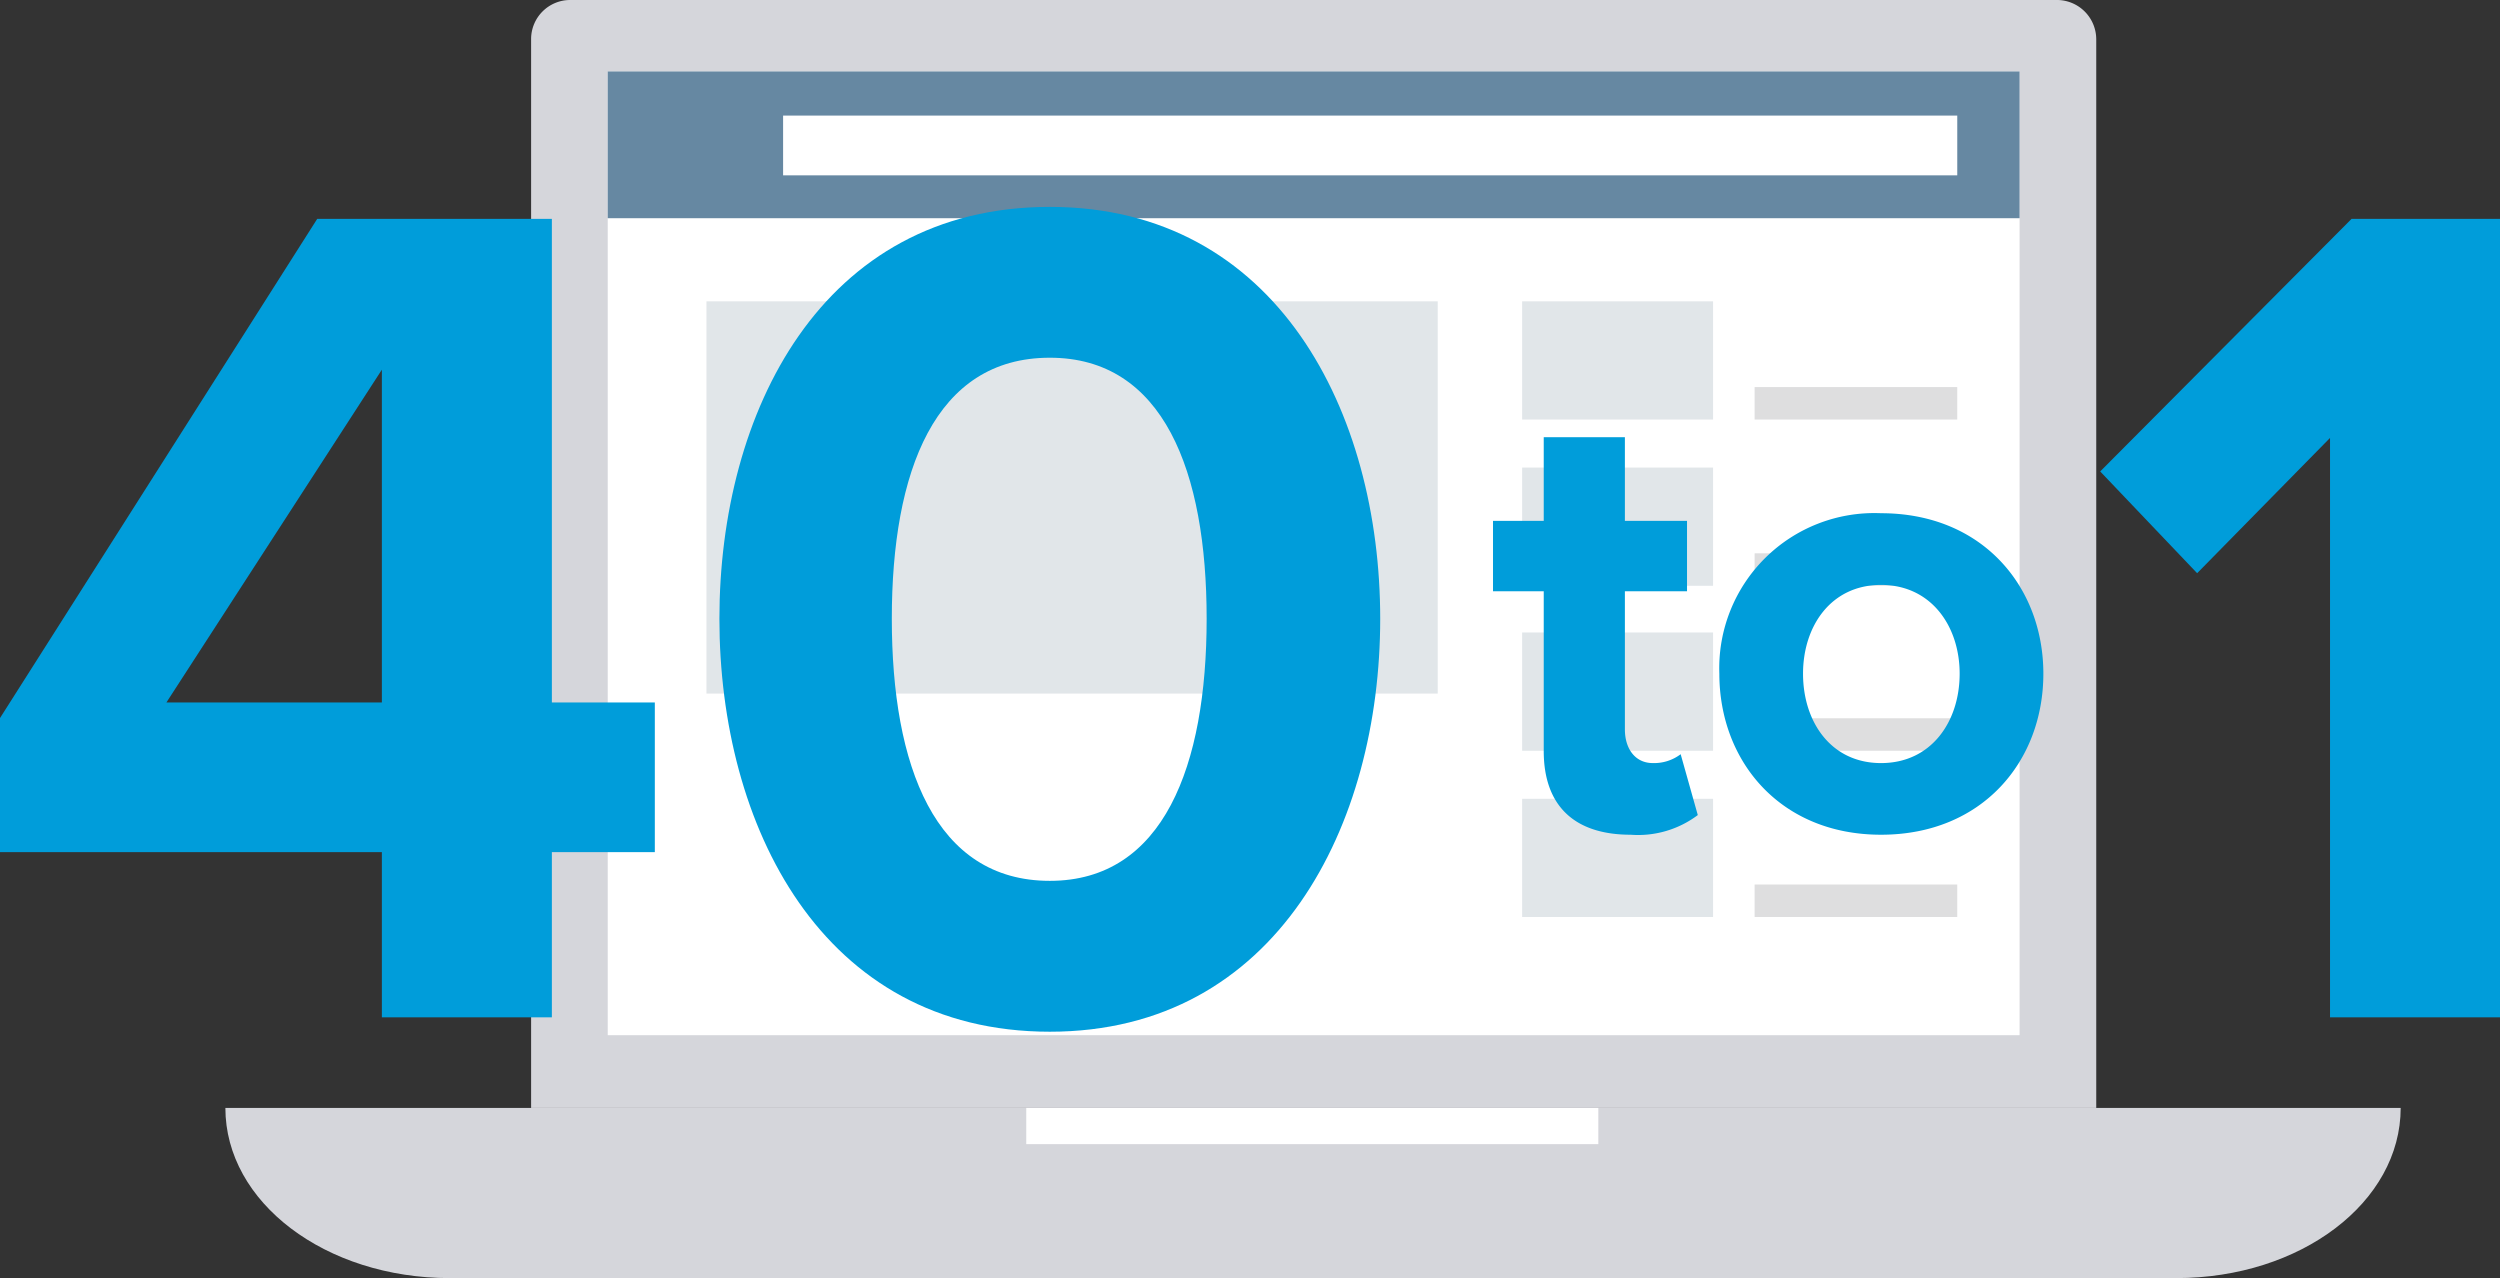 <svg xmlns="http://www.w3.org/2000/svg" width="186.962" height="95.583" viewBox="0 0 186.962 95.583"><rect x="0" y="0" width="186.962" height="95.583" fill="#333333" stroke="none"/><g transform="translate(-4083 -5626)"><g transform="translate(3260 5275)"><g transform="translate(862 350.582)"><path d="M114.755.418H3.633A2.922,2.922,0,0,0,.719,3.331V83.273H117.767V3.331A2.945,2.945,0,0,0,114.755.418" fill="#d5d6db" fill-rule="evenodd"/></g><path d="M45.449,78.416H151.034V6.343H45.449Z" transform="translate(823 350)" fill="#fff" fill-rule="evenodd"/><path d="M45.449,17.319H151.034V6.343H45.449Z" transform="translate(823 350)" fill="#6688a2" fill-rule="evenodd"/><path d="M58.564,14.113h87.809V9.644H58.564Z" transform="translate(823 350)" fill="#fff" fill-rule="evenodd"/><path d="M16.855,83.855c0,7.061,7.475,12.727,16.787,12.727H162.747c9.312,0,16.787-5.666,16.787-12.727Z" transform="translate(823 350)" fill="#d5d6db" fill-rule="evenodd"/><path d="M76.748,86.565H119.53v-2.71H76.748Z" transform="translate(823 350)" fill="#fff" fill-rule="evenodd"/><path d="M52.832,52.869H107.52V23.535H52.832Z" transform="translate(823 350)" fill="#e1e6e9" fill-rule="evenodd"/><path d="M113.832,32.375h14.279V23.535H113.832Z" transform="translate(823 350)" fill="#e1e6e9" fill-rule="evenodd"/><path d="M131.219,32.375h15.153V29.947H131.219Z" transform="translate(823 350)" fill="#dededf" fill-rule="evenodd"/><path d="M113.832,44.808h14.279V35.967H113.832Z" transform="translate(823 350)" fill="#e1e6e9" fill-rule="evenodd"/><path d="M131.219,44.808h15.153V42.38H131.219Z" transform="translate(823 350)" fill="#dededf" fill-rule="evenodd"/><path d="M113.832,57.145h14.279V48.3H113.832Z" transform="translate(823 350)" fill="#e1e6e9" fill-rule="evenodd"/><path d="M131.219,57.145h15.153V54.715H131.219Z" transform="translate(823 350)" fill="#dededf" fill-rule="evenodd"/><path d="M113.832,69.577h14.279V60.738H113.832Z" transform="translate(823 350)" fill="#e1e6e9" fill-rule="evenodd"/><path d="M131.219,69.577h15.153V67.148H131.219Z" transform="translate(823 350)" fill="#dededf" fill-rule="evenodd"/><path d="M12.444,53.535H28.558V28.647Zm16.114,11.19H0V54.7L23.724,17.367H41.271V53.535h7.7v11.19h-7.7V77.08H28.558Z" transform="translate(823 350)" fill="#009dda" fill-rule="evenodd"/><path d="M78.511,27.752c-8.6,0-11.817,8.505-11.817,19.517s3.222,19.605,11.817,19.605c8.5,0,11.728-8.594,11.728-19.605S87.015,27.752,78.511,27.752m0-11.28c17.009,0,24.708,15.4,24.708,30.8s-7.7,30.885-24.708,30.885c-17.1,0-24.71-15.487-24.71-30.885s7.609-30.8,24.71-30.8" transform="translate(823 350)" fill="#009dda" fill-rule="evenodd"/><path d="M115.448,57.166V45.216h-3.794V39.953h3.794V33.694h6.069v6.259h4.647v5.263h-4.647V55.554c0,1.423.758,2.512,2.086,2.512a3.289,3.289,0,0,0,2.085-.663l1.281,4.552a7.43,7.43,0,0,1-5.027,1.47c-4.219,0-6.494-2.181-6.494-6.259" transform="translate(823 350)" fill="#009dda" fill-rule="evenodd"/><path d="M146.552,51.381c0-3.556-2.134-6.639-5.879-6.639s-5.833,3.083-5.833,6.639c0,3.6,2.086,6.686,5.833,6.686s5.879-3.082,5.879-6.686m-17.971,0a11.6,11.6,0,0,1,12.092-12c7.586,0,12.139,5.5,12.139,12,0,6.544-4.553,12.044-12.139,12.044-7.541,0-12.092-5.5-12.092-12.044" transform="translate(823 350)" fill="#009dda" fill-rule="evenodd"/><path d="M174.251,33.75l-9.938,10.117-7.25-7.61,18.8-18.89h11.1V77.08H174.251Z" transform="translate(823 350)" fill="#009dda" fill-rule="evenodd"/></g></g></svg>